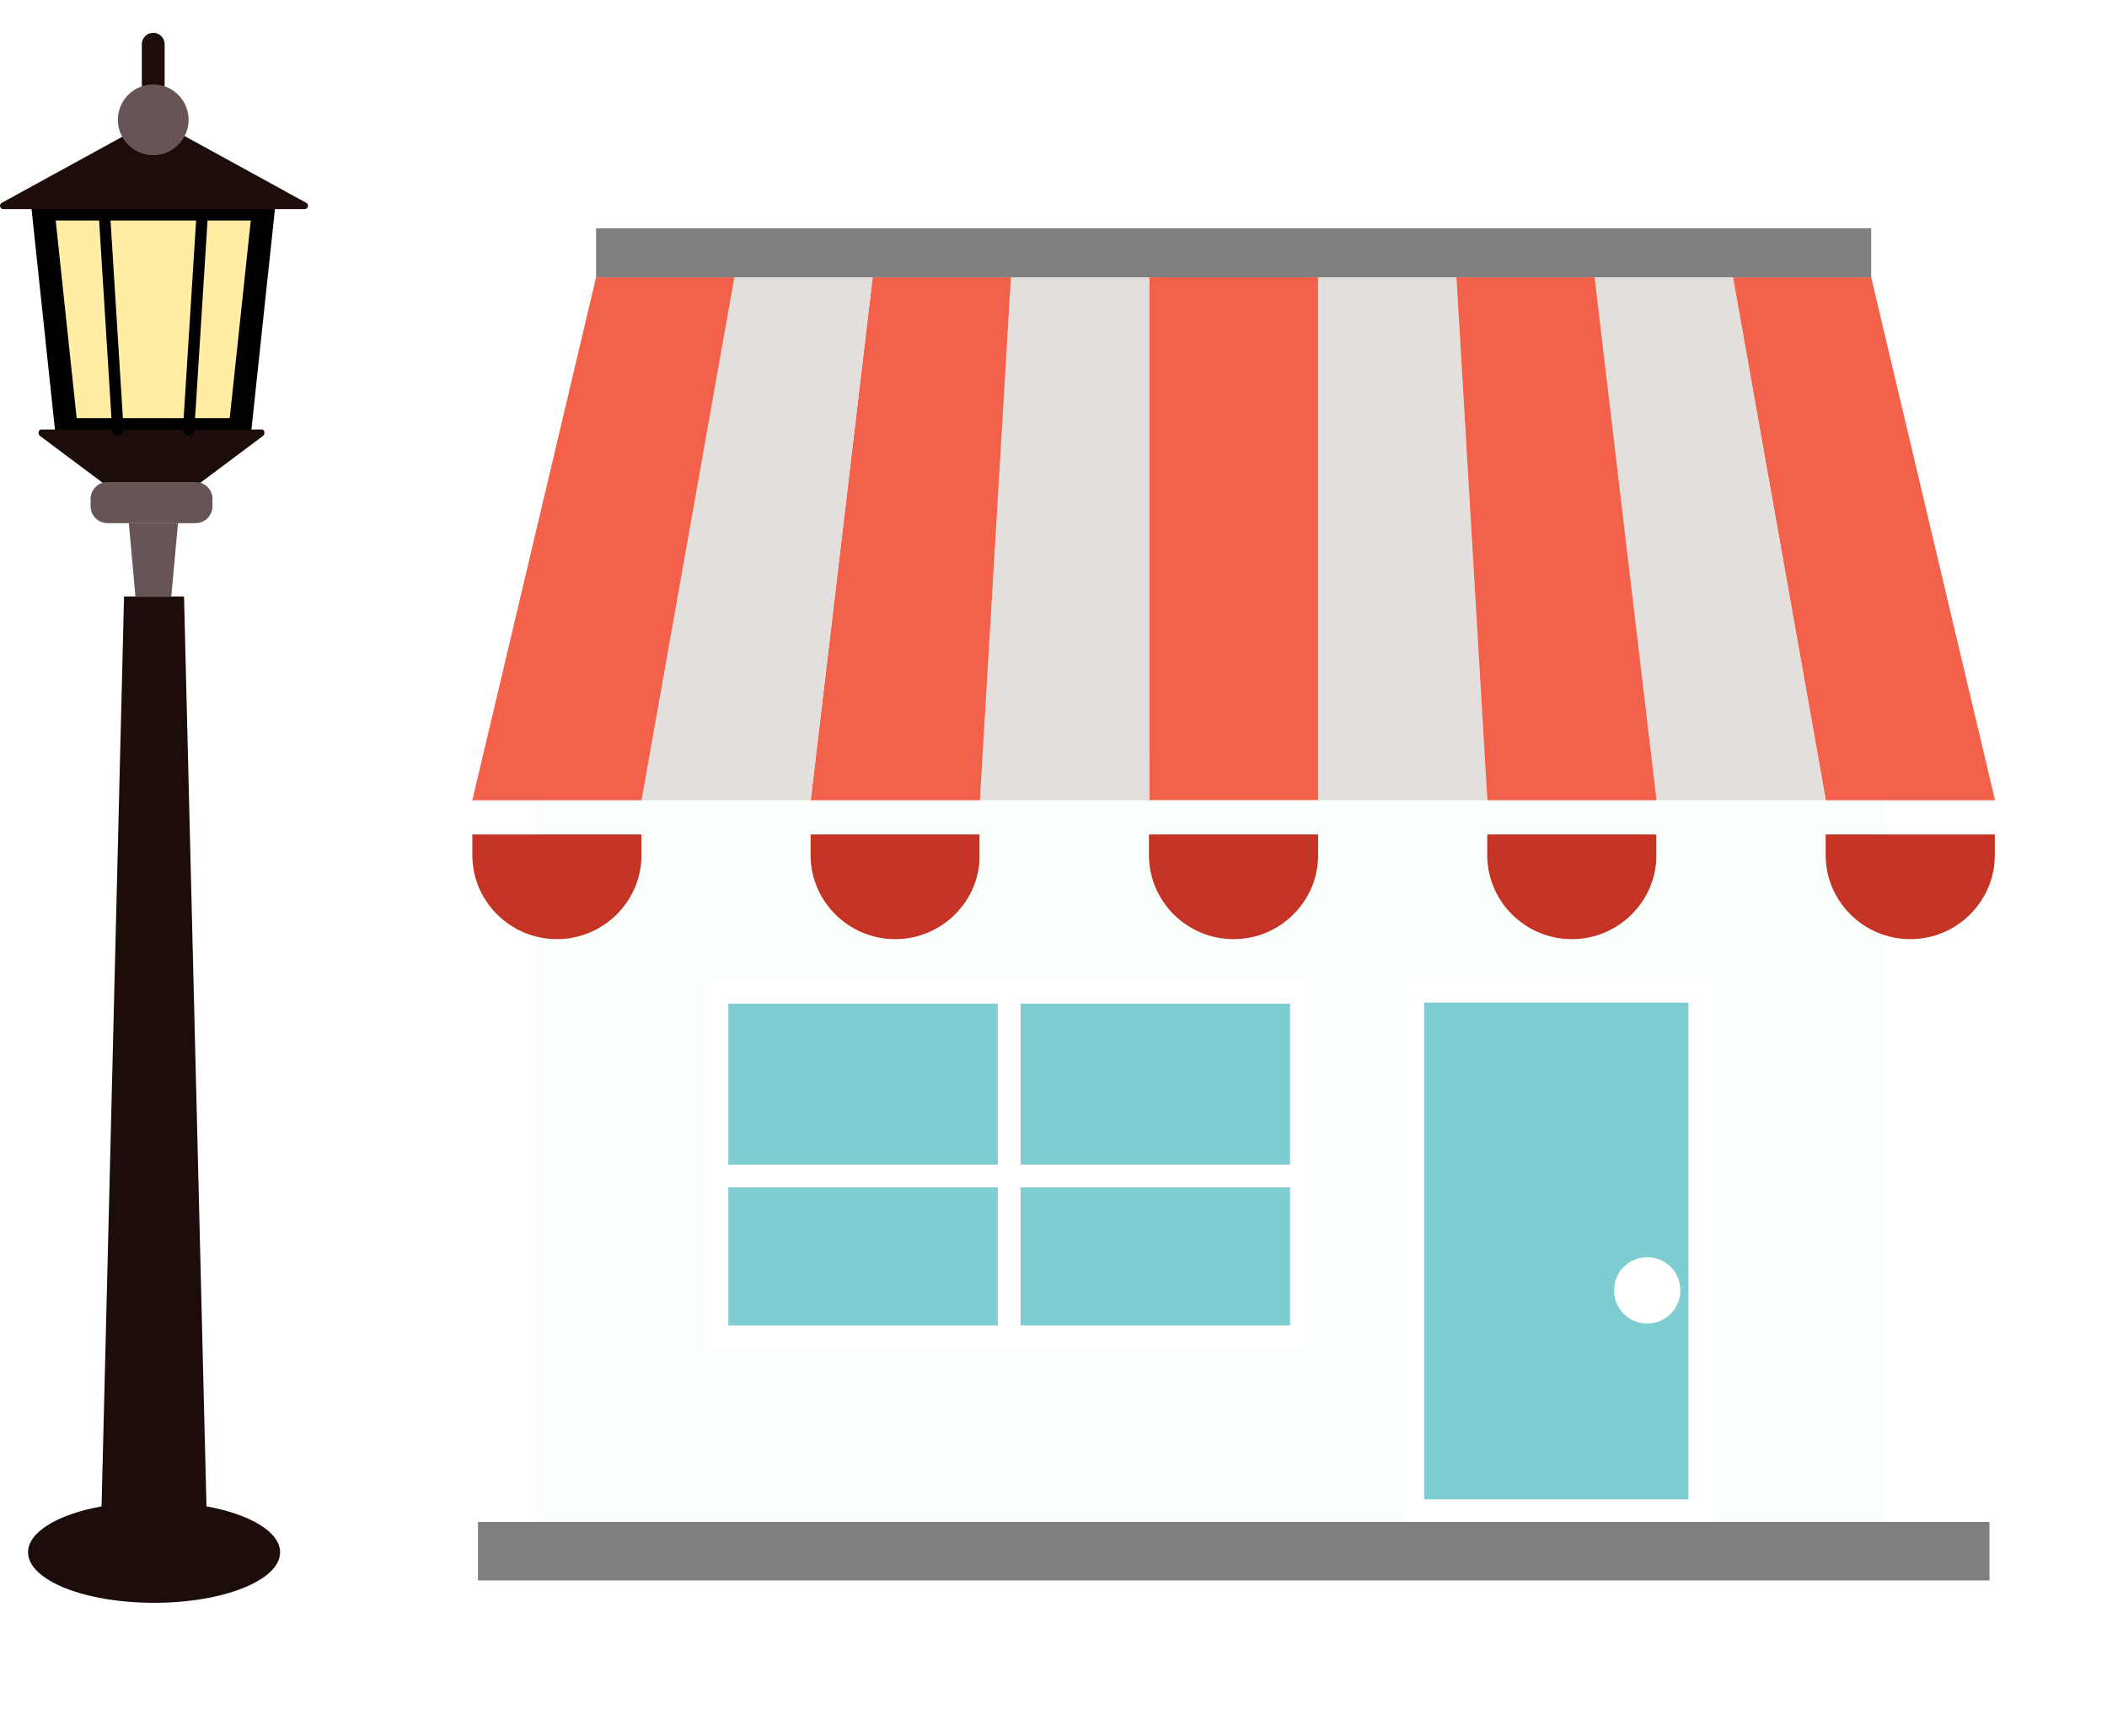 <svg width="91" height="75" viewBox="0 0 91 75" fill="none" xmlns="http://www.w3.org/2000/svg">
<g filter="url(#filter0_d_2590_5813)">
<path d="M82.379 32.536V65.739H74.4H62.008H24.19V32.536" fill="#FBFFFB"/>
</g>
<g filter="url(#filter1_d_2590_5813)">
<path d="M74.399 42.815H62.001V65.256H74.399V42.815Z" fill="#7ECDD2"/>
<path d="M74.399 42.815H62.001V65.256H74.399V42.815Z" stroke="white" stroke-width="0.985" stroke-miterlimit="10"/>
</g>
<path d="M1.858 8.332H11.379L10.364 18.553H2.868L1.858 8.332Z" fill="#FFEEA4"/>
<path d="M56.206 42.86H30.963V57.74H56.211V42.86H56.206Z" fill="#7ECDD2" stroke="white" stroke-width="0.985" stroke-miterlimit="10"/>
<path d="M72.575 55.735C72.575 54.942 71.935 54.302 71.142 54.302C70.349 54.302 69.709 54.947 69.709 55.735C69.709 56.523 70.349 57.168 71.142 57.168C71.935 57.168 72.575 56.528 72.575 55.735Z" fill="white"/>
<path d="M4.337 67.083H8.967L7.948 25.764H5.357L4.337 67.083Z" fill="#1C0C0A"/>
<path d="M8.916 65.064C10.792 65.404 12.098 66.167 12.098 67.049C12.098 68.256 9.659 69.231 6.655 69.231C3.65 69.231 1.212 68.256 1.212 67.049C1.212 66.167 2.513 65.404 4.394 65.064" fill="#1C0C0A"/>
<path d="M10.364 18.553H2.868L1.858 9.032H11.379L10.364 18.553Z" stroke="black" stroke-width="0.985" stroke-miterlimit="10"/>
<path d="M4.48 20.887L1.721 18.824C1.628 18.755 1.662 18.553 1.771 18.553H11.316C11.425 18.553 11.464 18.75 11.365 18.824L8.607 20.887" fill="#1C0C0A"/>
<path d="M4.5 9.086L5.091 18.552" stroke="black" stroke-width="0.493" stroke-miterlimit="10" stroke-linecap="round"/>
<path d="M8.748 9.032L8.147 18.553" stroke="black" stroke-width="0.493" stroke-miterlimit="10" stroke-linecap="round"/>
<path d="M8.448 20.823H4.64C4.238 20.823 3.912 21.149 3.912 21.552V21.867C3.912 22.27 4.238 22.596 4.64 22.596H8.448C8.85 22.596 9.177 22.27 9.177 21.867V21.552C9.177 21.149 8.85 20.823 8.448 20.823Z" fill="#665554"/>
<path d="M7.687 22.597H5.564L5.85 25.783H7.396L7.687 22.597Z" fill="#665554"/>
<path d="M7.976 5.879L13.227 8.761C13.36 8.83 13.306 9.032 13.158 9.032H0.145C-0.003 9.032 -0.057 8.835 0.076 8.761L5.277 5.909" fill="#1C0C0A"/>
<path d="M6.618 1.91V3.643" stroke="#1C0C0A" stroke-width="0.985" stroke-miterlimit="10" stroke-linecap="round"/>
<path d="M6.618 6.702C7.462 6.702 8.145 6.018 8.145 5.175C8.145 4.332 7.462 3.648 6.618 3.648C5.775 3.648 5.091 4.332 5.091 5.175C5.091 6.018 5.775 6.702 6.618 6.702Z" fill="#665554"/>
<path d="M43.588 42.86V57.74" stroke="white" stroke-width="0.985" stroke-miterlimit="10"/>
<path d="M30.963 50.795H56.206" stroke="white" stroke-width="0.985" stroke-miterlimit="10"/>
<path d="M56.929 11.977H49.634V34.56H56.929V11.977Z" fill="#F4614A"/>
<path d="M43.663 11.977L42.324 34.565H49.633V11.977H43.663Z" fill="#E3DFDD"/>
<path d="M37.688 11.977L35.013 34.565H42.323L43.662 11.977H37.688Z" fill="#F4614A"/>
<path d="M31.719 11.977L27.71 34.565H35.015L37.689 11.977H31.719Z" fill="#E3DFDD"/>
<path d="M25.744 11.977L20.4 34.565H27.709L31.718 11.977H25.744Z" fill="#F4614A"/>
<path d="M56.926 11.977V34.565H64.236L62.901 11.977H56.926Z" fill="#E3DFDD"/>
<path d="M74.845 11.977L78.855 34.565H86.164L80.815 11.977H74.845Z" fill="#F4614A"/>
<path d="M68.87 11.977L71.544 34.565H78.854L74.844 11.977H68.87Z" fill="#E3DFDD"/>
<path d="M62.902 11.977L64.237 34.565H71.546L68.871 11.977H62.902Z" fill="#F4614A"/>
<g filter="url(#filter2_d_2590_5813)">
<path d="M80.817 5.618H25.745V9.859H80.817V5.618Z" fill="white"/>
</g>
<path d="M80.817 9.859H25.745V11.977H80.817V9.859Z" fill="#808080"/>
<g filter="url(#filter3_d_2590_5813)">
<path d="M24.054 39.087C26.064 39.087 27.704 37.456 27.704 35.462V34.565H20.4V35.462C20.4 37.456 22.045 39.087 24.049 39.087H24.054Z" fill="#C43323"/>
<path d="M31.357 39.087C33.367 39.087 35.007 37.456 35.007 35.462V34.565H27.703V35.462C27.703 37.456 29.348 39.087 31.352 39.087H31.357Z" fill="#FBFFFB"/>
<path d="M38.664 39.087C40.674 39.087 42.314 37.456 42.314 35.462V34.565H35.01V35.462C35.01 37.456 36.655 39.087 38.659 39.087H38.664Z" fill="#C43323"/>
<path d="M45.968 39.087C47.977 39.087 49.617 37.456 49.617 35.462V34.565H42.313V35.462C42.313 37.456 43.958 39.087 45.962 39.087H45.968Z" fill="#FBFFFB"/>
<path d="M53.278 39.087C55.288 39.087 56.928 37.456 56.928 35.462V34.565H49.623V35.462C49.623 37.456 51.268 39.087 53.273 39.087H53.278Z" fill="#C43323"/>
<path d="M60.588 39.087C62.598 39.087 64.238 37.456 64.238 35.462V34.565H56.934V35.462C56.934 37.456 58.579 39.087 60.583 39.087H60.588Z" fill="#FBFFFB"/>
<path d="M67.888 39.087C69.898 39.087 71.538 37.456 71.538 35.462V34.565H64.233V35.462C64.233 37.456 65.878 39.087 67.883 39.087H67.888Z" fill="#C43323"/>
<path d="M75.195 39.087C77.204 39.087 78.844 37.456 78.844 35.462V34.565H71.54V35.462C71.54 37.456 73.185 39.087 75.19 39.087H75.195Z" fill="#FBFFFB"/>
<path d="M82.505 39.087C84.515 39.087 86.155 37.456 86.155 35.462V34.565H78.85V35.462C78.85 37.456 80.496 39.087 82.5 39.087H82.505Z" fill="#C43323"/>
</g>
<path d="M85.925 65.739H20.643V68.265H85.925V65.739Z" fill="#808080"/>
<defs>
<filter id="filter0_d_2590_5813" x="14.339" y="23.67" width="75.921" height="50.934" filterUnits="userSpaceOnUse" color-interpolation-filters="sRGB">
<feFlood flood-opacity="0" result="BackgroundImageFix"/>
<feColorMatrix in="SourceAlpha" type="matrix" values="0 0 0 0 0 0 0 0 0 0 0 0 0 0 0 0 0 0 127 0" result="hardAlpha"/>
<feOffset dx="-0.985"/>
<feGaussianBlur stdDeviation="4.433"/>
<feColorMatrix type="matrix" values="0 0 0 0 0 0 0 0 0 0 0 0 0 0 0 0 0 0 0.3 0"/>
<feBlend mode="normal" in2="BackgroundImageFix" result="effect1_dropShadow_2590_5813"/>
<feBlend mode="normal" in="SourceGraphic" in2="effect1_dropShadow_2590_5813" result="shape"/>
</filter>
<filter id="filter1_d_2590_5813" x="59.539" y="41.338" width="15.353" height="25.396" filterUnits="userSpaceOnUse" color-interpolation-filters="sRGB">
<feFlood flood-opacity="0" result="BackgroundImageFix"/>
<feColorMatrix in="SourceAlpha" type="matrix" values="0 0 0 0 0 0 0 0 0 0 0 0 0 0 0 0 0 0 127 0" result="hardAlpha"/>
<feOffset dx="-0.985"/>
<feGaussianBlur stdDeviation="0.493"/>
<feColorMatrix type="matrix" values="0 0 0 0 0 0 0 0 0 0 0 0 0 0 0 0 0 0 0.25 0"/>
<feBlend mode="normal" in2="BackgroundImageFix" result="effect1_dropShadow_2590_5813"/>
<feBlend mode="normal" in="SourceGraphic" in2="effect1_dropShadow_2590_5813" result="shape"/>
</filter>
<filter id="filter2_d_2590_5813" x="19.835" y="0.693" width="64.922" height="14.092" filterUnits="userSpaceOnUse" color-interpolation-filters="sRGB">
<feFlood flood-opacity="0" result="BackgroundImageFix"/>
<feColorMatrix in="SourceAlpha" type="matrix" values="0 0 0 0 0 0 0 0 0 0 0 0 0 0 0 0 0 0 127 0" result="hardAlpha"/>
<feOffset dx="-0.985"/>
<feGaussianBlur stdDeviation="2.463"/>
<feColorMatrix type="matrix" values="0 0 0 0 0 0 0 0 0 0 0 0 0 0 0 0 0 0 0.28 0"/>
<feBlend mode="normal" in2="BackgroundImageFix" result="effect1_dropShadow_2590_5813"/>
<feBlend mode="normal" in="SourceGraphic" in2="effect1_dropShadow_2590_5813" result="shape"/>
</filter>
<filter id="filter3_d_2590_5813" x="19.415" y="34.565" width="67.726" height="6.984" filterUnits="userSpaceOnUse" color-interpolation-filters="sRGB">
<feFlood flood-opacity="0" result="BackgroundImageFix"/>
<feColorMatrix in="SourceAlpha" type="matrix" values="0 0 0 0 0 0 0 0 0 0 0 0 0 0 0 0 0 0 127 0" result="hardAlpha"/>
<feOffset dy="1.478"/>
<feGaussianBlur stdDeviation="0.493"/>
<feColorMatrix type="matrix" values="0 0 0 0 0 0 0 0 0 0 0 0 0 0 0 0 0 0 0.25 0"/>
<feBlend mode="normal" in2="BackgroundImageFix" result="effect1_dropShadow_2590_5813"/>
<feBlend mode="normal" in="SourceGraphic" in2="effect1_dropShadow_2590_5813" result="shape"/>
</filter>
</defs>
</svg>
